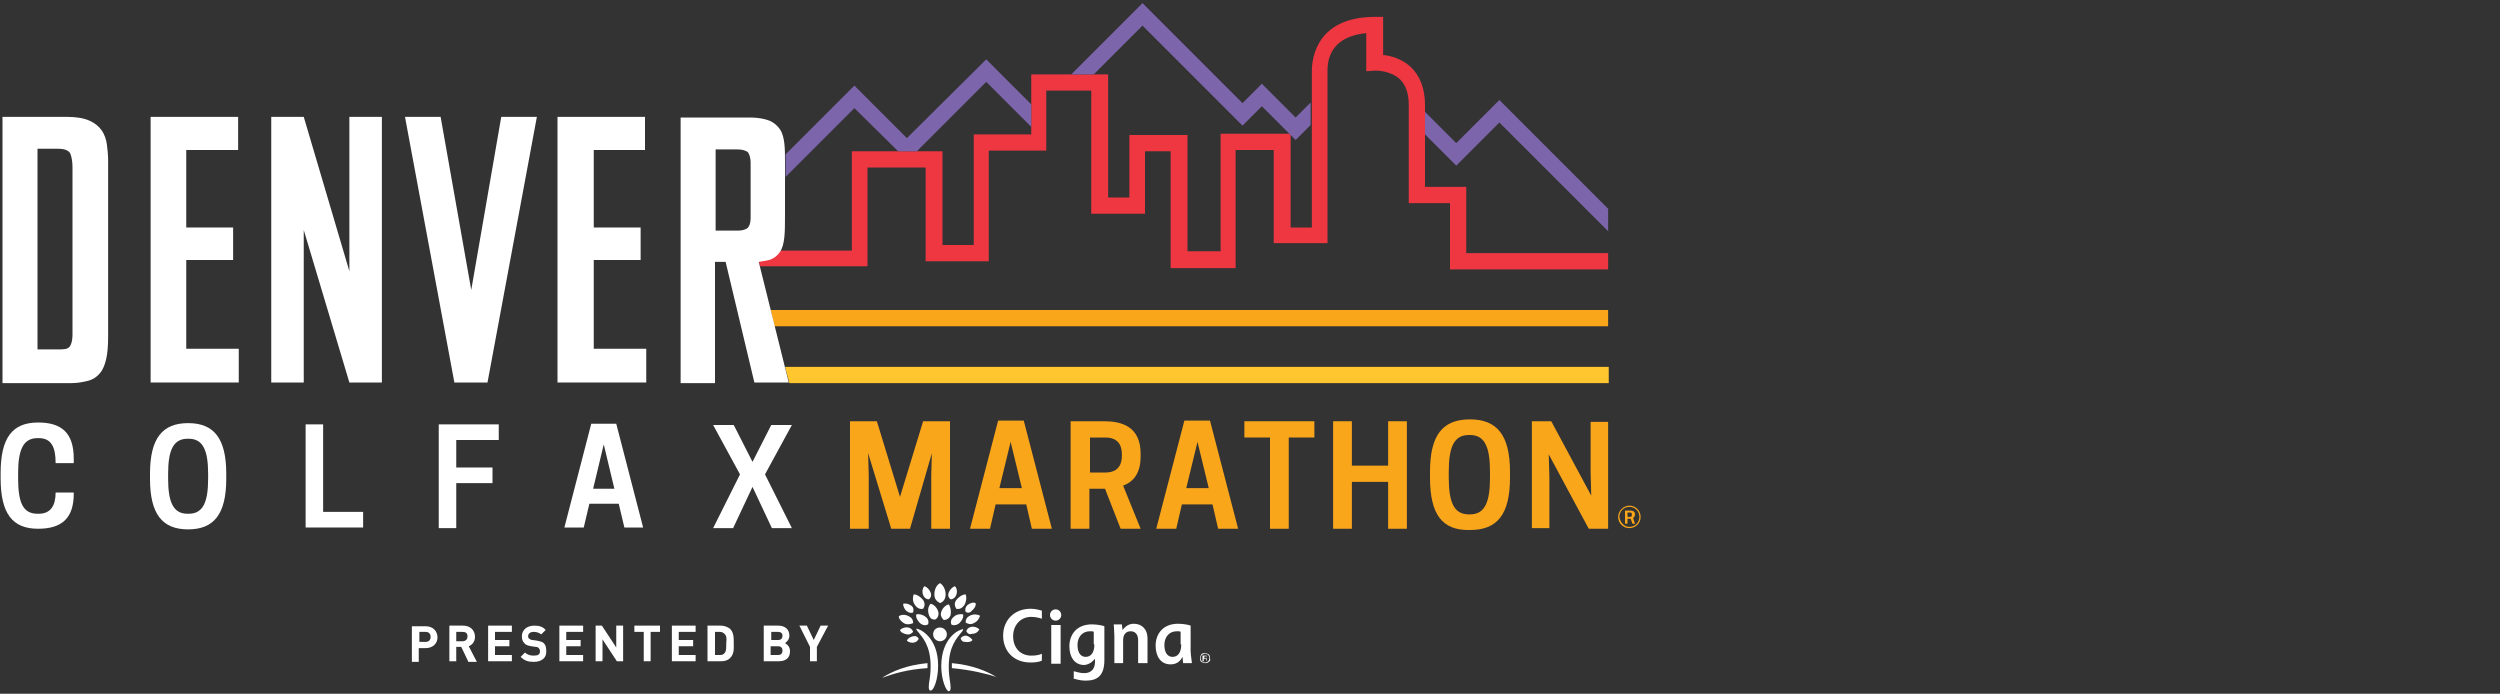 <?xml version="1.0" encoding="utf-8"?>
<!-- Generator: Adobe Illustrator 26.0.1, SVG Export Plug-In . SVG Version: 6.00 Build 0)  -->
<svg version="1.1" id="Layer_1" xmlns="http://www.w3.org/2000/svg" xmlns:xlink="http://www.w3.org/1999/xlink" x="0px" y="0px"
	 viewBox="0 0 400 111" style="enable-background:new 0 0 400 111;" xml:space="preserve">
<rect x="0" y="0" width="400" height="111" fill="#333333" stroke="none"/>
<style type="text/css">
	.st0{fill:#FFC62F;}
	.st1{fill:#FAA61B;}
	.st2{fill:#FFFFFF;}
	.st3{fill:#EF3742;}
	.st4{fill:#7D65AC;}
</style>
<g>
	<path class="st0" d="M125.6,58.7l0.7,2.6h131.1v-2.6H125.6z"/>
	<path class="st1" d="M123.3,49.6l0.6,2.6h133.4v-2.6H123.3z"/>
	<g>
		<g>
			<path class="st1" d="M145.6,84.6h-3l-3.7-12.1l0.1,3.6v8.5h-3V67.4h4.3l3.7,12.1l3.7-12.1h4.3v17.2h-3v-8.5l0.1-3.6L145.6,84.6z"
				/>
		</g>
		<g>
			<path class="st1" d="M163.8,67.3l4.5,17.3h-3.2l-0.9-3.9h-4.9l-0.9,3.9h-3.2l4.5-17.3H163.8z M159.9,78.1h3.6l-1.8-7.4
				L159.9,78.1z"/>
		</g>
		<g>
			<path class="st1" d="M174.3,84.6h-3V67.4h5.4c2.7,0,5.8,0.8,5.8,5.2V73c0,2.8-1.2,4.1-2.8,4.7l2.8,6.9h-3.2l-2.5-6.4h-2.5V84.6z
				 M176.9,75.6c1.1,0,2.6-0.4,2.6-2.7v-0.2c0-2.3-1.5-2.7-2.6-2.7h-2.5v5.6H176.9z"/>
		</g>
		<g>
			<path class="st1" d="M193.6,67.3l4.5,17.3h-3.2l-0.9-3.9h-4.9l-0.9,3.9H185l4.5-17.3H193.6z M189.8,78.1h3.6l-1.8-7.4L189.8,78.1
				z"/>
		</g>
		<g>
			<path class="st1" d="M206.2,84.6h-3V70h-4.1v-2.6h11.2V70h-4.1V84.6z"/>
		</g>
		<g>
			<path class="st1" d="M225.1,67.4v17.2h-3v-7.5h-5.8v7.5h-3V67.4h3v7.1h5.8v-7.1H225.1z"/>
		</g>
		<g>
			<path class="st1" d="M228.8,76.4v-0.9c0-6,2.1-8.4,6.4-8.4c4.3,0,6.4,2.5,6.4,8.4v0.9c0,6-2.1,8.4-6.4,8.4
				C230.8,84.9,228.8,82.4,228.8,76.4z M235.2,82.3c2.4,0,3.2-2,3.2-5.9v-0.9c0-3.9-0.8-5.9-3.2-5.9H235c-2.4,0-3.2,2-3.2,5.9v0.9
				c0,3.9,0.8,5.9,3.2,5.9H235.2z"/>
		</g>
		<g>
			<path class="st1" d="M257.3,84.6h-3.1l-6.4-11.9l0.1,3.6v8.2h-2.8V67.4h3.1l6.4,11.9l-0.1-3.6v-8.2h2.8V84.6z"/>
		</g>
		<path class="st1" d="M260.7,80.9c1,0,1.8,0.8,1.8,1.8c0,1-0.8,1.8-1.8,1.8c-1,0-1.8-0.8-1.8-1.8S259.8,80.9,260.7,80.9z
			 M260.7,84.3c0.9,0,1.6-0.7,1.6-1.6c0-0.9-0.7-1.6-1.6-1.6c-0.9,0-1.6,0.7-1.6,1.6C259.2,83.6,259.9,84.3,260.7,84.3z M260.4,83.8
			h-0.4v-2.1h0.9c0.3,0,0.7,0.1,0.7,0.6v0c0,0.3-0.2,0.5-0.3,0.6l0.3,0.9h-0.4l-0.3-0.8h-0.5L260.4,83.8L260.4,83.8z M260.8,82.7
			c0.2,0,0.3-0.1,0.3-0.3v-0.1c0-0.3-0.2-0.3-0.3-0.3h-0.4v0.7L260.8,82.7z"/>
		<g>
			<path class="st2" d="M6,82.2h0.2c1.9,0,2.7-1.3,2.7-3.4h2.9v0.2c0,3.9-1.9,5.6-5.7,5.6c-4.1,0-6-2.4-6-8.1v-0.8
				c0-5.7,1.9-8.1,6-8.1c3.8,0,5.7,1.7,5.7,5.8v0.7H8.9c0-2.6-0.7-4-2.7-4H6c-2.3,0-3.1,1.9-3.1,5.6v0.8C2.9,80.3,3.6,82.2,6,82.2z"
				/>
			<path class="st2" d="M24,76.6v-0.8c0-5.7,2-8.1,6.1-8.1c4.1,0,6.1,2.4,6.1,8.1v0.8c0,5.7-2,8.1-6.1,8.1C26,84.7,24,82.3,24,76.6z
				 M30.2,82.2c2.3,0,3.1-1.9,3.1-5.6v-0.8c0-3.7-0.8-5.6-3.1-5.6H30c-2.3,0-3.1,1.9-3.1,5.6v0.8c0,3.7,0.8,5.6,3.1,5.6H30.2z"/>
			<path class="st2" d="M48.9,84.4V67.9h2.8v14h6.4v2.5H48.9z"/>
			<path class="st2" d="M79.8,67.9v2.5H73v4.4h5.8v2.5H73v7.2h-2.8V67.9H79.8z"/>
			<path class="st2" d="M98.6,67.8l4.3,16.6h-3l-0.9-3.8h-4.7l-0.9,3.8h-3.1l4.3-16.6H98.6z M94.9,78.2h3.4l-1.7-7.1L94.9,78.2z"/>
			<path class="st2" d="M118.4,75.9l-4.3-7.9h3.3l3,5.9l3-5.9h3.3l-4.3,7.9l4.3,8.6h-3.2l-3.1-6.6l-3.1,6.6h-3.2L118.4,75.9z"/>
		</g>
	</g>
	<path class="st3" d="M234.6,40.6V29.9h-6.6V16.8c0-2.6-0.8-4.7-2.3-6.1c-1.4-1.3-3.2-1.8-4.4-1.9V2.7h-1.3
		c-9.3,0-10.1,6.6-10.1,8.6v25.1h-3.4V21.4h-11.2v18.8h-5.3V21.6h-9.3v10h-3.4V11.9h-12.3v9.6h-9.2v17.7h-5v-15h-14.5v15.9h-11.5
		c0,0,0,0,0,0c-0.4,0.6-0.9,1.1-1.7,1.3c-0.5,0.2-1,0.3-1.7,0.3l0.2,0.9h17.2V26.8h9.3v15h10.1V24.1h9.2v-9.6h7.2v19.7h8.6v-10h4.1
		v18.7h10.4V24h6.1v14.9h8.6V11.3c0-2.5,1.1-5.5,6.2-6v6.1l1.4-0.1c0,0,2.3-0.1,3.9,1.3c1,0.9,1.5,2.3,1.5,4.2v15.7h6.6v10.6h25.3
		v-2.6H234.6z"/>
	<path class="st4" d="M145.1,22.1l-8.4-8.4l-11,11c0,0.4,0,0.8,0,1.3v2.3l11-11l7,6.9h3l11.1-11.1l7.2,7.2v-3.6l-7.2-7.2L145.1,22.1
		z M201.9,13.4l-3.1,3.1l-16-16l-11.4,11.4h3.6l7.8-7.8l16,16l3.1-3.1l4.4,4.4h0v0l1,1l2.4-2.4v-3.6l-2.4,2.4L201.9,13.4z M239.9,16
		l-6.9,6.9l-5-5v3.6l5,5l6.9-6.9l17.4,17.4v-3.6L239.9,16z"/>
	<g>
		<path class="st2" d="M0.4,18.7h10.3c1.5,0,2.7,0.2,3.6,0.6c0.9,0.4,1.5,0.9,2,1.6c0.4,0.6,0.7,1.4,0.8,2.2
			c0.1,0.8,0.2,1.7,0.2,2.5v28.3c0,1.4-0.1,2.6-0.3,3.5c-0.2,0.9-0.5,1.7-1,2.3c-0.5,0.6-1.1,1-1.8,1.2c-0.8,0.2-1.7,0.4-2.8,0.4
			H0.4V18.7z M6,23.9v32h3.8c0.8,0,1.3-0.2,1.5-0.7c0.2-0.4,0.3-1,0.3-1.7V26.8c0-0.8-0.1-1.5-0.3-2.1c-0.2-0.6-0.9-0.9-2-0.9H6z"/>
		<path class="st2" d="M24.1,18.7h14V24h-8.3v12.4h7.5v5.2h-7.5v14.2h8.4v5.4H24.1V18.7z"/>
		<path class="st2" d="M89.2,18.7h14V24H95v12.4h7.5v5.2H95v14.2h8.4v5.4H89.2V18.7z"/>
		<polygon class="st2" points="55.9,18.7 55.9,43.4 48.6,18.7 43.4,18.7 43.4,61.2 48.6,61.2 48.6,36.8 55.9,61.2 61.1,61.2 
			61.1,18.7 		"/>
		<polygon class="st2" points="80.2,18.7 75.4,46.4 70.5,18.7 64.8,18.7 72.7,61.2 72.7,61.2 78,61.2 78,61.2 85.9,18.7 		"/>
		<path class="st2" d="M126.2,61.2l-4.8-19.3c0.7-0.1,1.2-0.2,1.7-0.3c0.8-0.3,1.3-0.7,1.7-1.3c0.4-0.6,0.6-1.4,0.7-2.4
			c0.1-1,0.1-2.2,0.1-3.7V26c0-1.1,0-2.1-0.1-3c-0.1-0.9-0.3-1.7-0.7-2.3c-0.4-0.6-1-1.1-1.7-1.4c-0.8-0.3-1.8-0.5-3.2-0.5h-11v42.5
			h5.5V41.9h1.7l4.6,19.3H126.2z M114.4,23.9h3.5c0.9,0,1.5,0.2,1.8,0.5c0.2,0.3,0.4,0.9,0.4,1.6v8.9c0,0.8-0.2,1.3-0.5,1.6
			c-0.3,0.2-0.8,0.4-1.5,0.4h-3.6V23.9z"/>
	</g>
	<g>
		<g>
			<g>
				<path class="st2" d="M154.1,100.7c0,0.1-0.1,0.3-0.3,0.5c-0.6,0.8-2,2.1-2,5.5c0,1.7,0.3,2.5,0.3,3.3c0,0.4-0.1,0.6-0.3,0.6
					c-0.4,0-1.2-1.8-1.2-4c0-4.6,2.9-5.9,3.4-5.9C154,100.6,154.1,100.6,154.1,100.7z M146.7,100.6c0.4,0,3.4,1.3,3.4,5.9
					c0,2.2-0.7,4-1.2,4c-0.2,0-0.3-0.2-0.3-0.6c0-0.8,0.3-1.5,0.3-3.3c0-3.4-1.4-4.7-2-5.5c-0.2-0.2-0.3-0.4-0.3-0.5
					C146.6,100.6,146.6,100.6,146.7,100.6z"/>
				<g>
					<path class="st2" d="M149.3,101.5c0,0.6,0.5,1.1,1.1,1.1c0.6,0,1.1-0.5,1.1-1.1c0-0.6-0.5-1.1-1.1-1.1
						C149.7,100.4,149.3,100.9,149.3,101.5z"/>
				</g>
				<path class="st2" d="M159.4,108.3c-1.5-0.9-3.8-1.9-7.1-2.2c0,0,0,0.3,0,0.5c0,0.1,0,0.3,0,0.3
					C155.5,107.2,157.8,107.8,159.4,108.3C159.4,108.4,159.5,108.4,159.4,108.3C159.5,108.4,159.5,108.4,159.4,108.3
					C159.5,108.4,159.5,108.4,159.4,108.3z M152.1,95.9c-0.3-0.2-0.5-0.6-0.3-1.1c0.2-0.5,0.6-0.9,1-1c0.3,0.3,0.4,0.9,0.2,1.4
					C152.8,95.7,152.4,95.9,152.1,95.9z M154.5,97.9c-0.1-0.3-0.1-0.7,0.3-1.1c0.4-0.3,0.9-0.5,1.3-0.3c0.1,0.4-0.2,0.9-0.6,1.2
					C155.2,98.1,154.8,98.1,154.5,97.9z M154.6,101c0.1-0.3,0.3-0.6,0.8-0.7c0.5-0.1,1,0.1,1.3,0.4c-0.2,0.4-0.6,0.7-1.1,0.7
					C155,101.6,154.8,101.3,154.6,101z M153.7,102.1c0.2-0.2,0.4-0.4,0.9-0.4c0.4,0.1,0.8,0.4,1,0.7c-0.2,0.3-0.7,0.4-1.2,0.3
					C153.9,102.7,153.8,102.4,153.7,102.1z M151,99.2c-0.3-0.3-0.6-0.7-0.4-1.3c0.2-0.6,0.7-1.1,1.2-1.2c0.3,0.4,0.4,1.1,0.3,1.7
					C151.9,99,151.4,99.2,151,99.2z M152.2,99.9c-0.1-0.4-0.1-0.8,0.4-1.2c0.4-0.4,1-0.5,1.5-0.4c0.1,0.5-0.2,1-0.6,1.4
					C153,100.1,152.5,100.1,152.2,99.9z M153,97.4c-0.2-0.4-0.4-0.8,0-1.4c0.4-0.5,1-0.9,1.5-0.9c0.2,0.5,0.1,1.2-0.2,1.7
					C153.9,97.4,153.4,97.5,153,97.4z M154.5,99.6c0-0.4,0.1-0.8,0.7-1.1c0.6-0.3,1.2-0.2,1.6,0c-0.1,0.5-0.5,1-1,1.2
					C155.3,100,154.8,99.8,154.5,99.6z M149.5,95.1c0-0.7,0.3-1.5,0.9-1.8c0.5,0.3,0.9,1,0.9,1.8c0,0.8-0.4,1.2-0.9,1.4
					C149.9,96.2,149.5,95.9,149.5,95.1z M141.2,108.4C141.2,108.4,141.2,108.4,141.2,108.4c0,0,0.1,0,0.1,0c1.6-0.6,3.9-1.3,7.1-1.5
					c0,0,0-0.2,0-0.3c0-0.2,0-0.5,0-0.5C145.1,106.4,142.8,107.4,141.2,108.4C141.2,108.4,141.2,108.4,141.2,108.4z M147.7,95.2
					c-0.2-0.5-0.1-1.1,0.2-1.4c0.4,0.1,0.8,0.5,1,1c0.2,0.5,0,0.9-0.3,1.1C148.3,95.9,147.9,95.7,147.7,95.2z M145.1,97.8
					c-0.4-0.3-0.6-0.8-0.6-1.2c0.4-0.1,0.9,0,1.3,0.3c0.4,0.3,0.4,0.7,0.3,1.1C145.8,98.1,145.5,98.1,145.1,97.8z M145.1,101.5
					c-0.5-0.1-1-0.3-1.1-0.7c0.3-0.3,0.8-0.5,1.3-0.4c0.5,0.1,0.7,0.4,0.8,0.7C145.9,101.3,145.6,101.6,145.1,101.5z M146.3,102.8
					c-0.4,0.1-0.9,0-1.2-0.3c0.1-0.3,0.5-0.6,1-0.7c0.5-0.1,0.7,0.1,0.9,0.4C146.9,102.4,146.7,102.7,146.3,102.8z M148.6,98.3
					c-0.2-0.6-0.1-1.3,0.3-1.7c0.5,0.1,1,0.6,1.2,1.2c0.2,0.6-0.1,1.1-0.4,1.3C149.2,99.2,148.8,99,148.6,98.3z M147.2,99.7
					c-0.4-0.4-0.7-0.9-0.6-1.4c0.4-0.1,1,0,1.5,0.4c0.5,0.4,0.5,0.8,0.4,1.2C148.1,100.1,147.7,100.1,147.2,99.7z M146.4,96.8
					c-0.4-0.5-0.4-1.2-0.2-1.7c0.5,0,1.1,0.4,1.5,0.9c0.4,0.6,0.2,1.1,0,1.4C147.3,97.5,146.8,97.4,146.4,96.8z M144.8,99.8
					c-0.6-0.3-1-0.8-1-1.2c0.4-0.3,1.1-0.3,1.6,0c0.6,0.3,0.7,0.7,0.7,1.1C145.8,99.8,145.4,100,144.8,99.8z"/>
			</g>
			<path class="st2" d="M178.3,106.1v-4.3c0-0.6-0.1-1.7-0.1-1.9h1.3l0.1,0.9h0c0.2-0.2,0.7-1,1.8-1c1.4,0,2.2,1,2.2,2.3v4h-1.5
				v-3.7c0-0.8-0.4-1.4-1.2-1.4c-0.8,0-1.2,0.6-1.2,1.4v3.7H178.3z M169.7,100h-1.5v6.2h1.5V100z M190.7,106.1c0-0.3-0.2-1.3-0.2-2
				v-4c-0.2-0.1-1.1-0.3-2-0.3c-2.5,0-3.6,1.7-3.6,3.5c0,1.7,0.8,3,2.4,3c1.2,0,1.7-0.8,1.9-1.2h0c0,0.2,0.1,0.8,0.1,1H190.7z
				 M189,103.1c0,1.4-0.6,2-1.4,2c-0.8,0-1.3-0.7-1.3-1.9c0-1.2,0.7-2.2,2-2.2c0.3,0,0.5,0,0.6,0.1V103.1z M166.7,104.6
				c-0.4,0.2-1,0.3-1.7,0.3c-1.7,0-2.9-1.2-2.9-3.1c0-1.8,1.2-3.1,2.9-3.1c0.8,0,1.4,0.2,1.7,0.3v-1.3c-0.4-0.1-1-0.3-1.8-0.3
				c-2.6,0-4.4,1.8-4.4,4.3c0,2.4,1.6,4.3,4.4,4.3c0.8,0,1.4-0.1,1.8-0.3V104.6z M175.2,105.4v0.5c0,1.3-0.8,1.8-1.7,1.8
				c-0.9,0-1.5-0.3-1.7-0.3v1.2c0.2,0,0.9,0.3,1.9,0.3c1.8,0,3-0.7,3-3.3v-5.4c-0.2-0.1-1.1-0.3-2-0.3c-2.5,0-3.6,1.7-3.6,3.5
				c0,1.7,0.8,3,2.4,3C174.5,106.3,175,105.6,175.2,105.4L175.2,105.4z M175.1,103.1c0,1.4-0.6,2-1.4,2c-0.8,0-1.3-0.7-1.3-1.9
				c0-1.2,0.7-2.2,2-2.2c0.3,0,0.5,0,0.6,0.1V103.1z M168,98.4c0,0.5,0.4,0.9,0.9,0.9c0.5,0,0.9-0.4,0.9-0.9c0-0.5-0.4-0.9-0.9-0.9
				C168.4,97.5,168,97.9,168,98.4z"/>
		</g>
		<g>
			<path class="st2" d="M193.4,105.9c-0.2,0.2-0.4,0.2-0.6,0.2c-0.2,0-0.4-0.1-0.6-0.2c-0.2-0.2-0.2-0.4-0.2-0.6
				c0-0.2,0.1-0.4,0.2-0.6c0.2-0.2,0.4-0.2,0.6-0.2c0.2,0,0.4,0.1,0.6,0.2c0.2,0.2,0.2,0.4,0.2,0.6
				C193.7,105.6,193.6,105.8,193.4,105.9z M192.3,104.8c-0.1,0.1-0.2,0.3-0.2,0.5c0,0.2,0.1,0.4,0.2,0.5c0.1,0.1,0.3,0.2,0.5,0.2
				c0.2,0,0.4-0.1,0.5-0.2c0.1-0.1,0.2-0.3,0.2-0.5c0-0.2-0.1-0.4-0.2-0.5c-0.1-0.1-0.3-0.2-0.5-0.2
				C192.6,104.6,192.5,104.7,192.3,104.8z M192.8,104.9c0.1,0,0.2,0,0.2,0c0.1,0,0.1,0.1,0.1,0.2c0,0.1,0,0.1-0.1,0.2
				c0,0-0.1,0-0.1,0c0.1,0,0.1,0,0.2,0.1c0,0,0,0.1,0,0.1v0.1c0,0,0,0,0,0.1c0,0,0,0,0,0l0,0h-0.1c0,0,0,0,0,0c0,0,0,0,0,0l0,0v-0.1
				c0-0.1,0-0.2-0.1-0.2c0,0-0.1,0-0.2,0h-0.1v0.4h-0.2v-0.9H192.8z M193,105c0,0-0.1,0-0.2,0h-0.1v0.3h0.1c0.1,0,0.1,0,0.2,0
				c0.1,0,0.1-0.1,0.1-0.1C193.1,105.1,193,105,193,105z"/>
		</g>
	</g>
	<g>
		<path class="st2" d="M68.1,103.7H67v2.2h-1.1v-5.7h2.2c1.2,0,1.9,0.8,1.9,1.8C70,102.9,69.3,103.7,68.1,103.7z M68.1,101.1h-1v1.6
			h1c0.5,0,0.8-0.3,0.8-0.8C68.9,101.4,68.6,101.1,68.1,101.1z"/>
		<path class="st2" d="M74.9,105.8l-1.1-2.3H73v2.3h-1.1v-5.7h2.2c1.2,0,1.9,0.8,1.9,1.8c0,0.8-0.5,1.3-1,1.5l1.3,2.5H74.9z
			 M74,101.1H73v1.5H74c0.5,0,0.8-0.3,0.8-0.8S74.5,101.1,74,101.1z"/>
		<path class="st2" d="M78.1,105.8v-5.7h3.8v1h-2.7v1.3h2.3v1h-2.3v1.4h2.7v1H78.1z"/>
		<path class="st2" d="M85.4,105.9c-0.9,0-1.5-0.2-2.1-0.8l0.7-0.7c0.4,0.4,0.9,0.5,1.4,0.5c0.7,0,1-0.2,1-0.7
			c0-0.2-0.1-0.4-0.2-0.5c-0.1-0.1-0.2-0.2-0.5-0.2l-0.7-0.1c-0.5-0.1-0.9-0.2-1.1-0.5c-0.3-0.3-0.4-0.6-0.4-1.1c0-1,0.8-1.7,2-1.7
			c0.8,0,1.4,0.2,1.8,0.7l-0.7,0.7c-0.4-0.3-0.8-0.4-1.2-0.4c-0.6,0-0.9,0.3-0.9,0.7c0,0.1,0,0.3,0.2,0.4c0.1,0.1,0.3,0.2,0.5,0.2
			l0.7,0.1c0.5,0.1,0.9,0.2,1.1,0.4c0.3,0.3,0.4,0.7,0.4,1.2C87.5,105.3,86.6,105.9,85.4,105.9z"/>
		<path class="st2" d="M89.5,105.8v-5.7h3.8v1h-2.7v1.3h2.3v1h-2.3v1.4h2.7v1H89.5z"/>
		<path class="st2" d="M98.7,105.8l-2.3-3.5v3.5h-1.1v-5.7h1l2.3,3.5v-3.5h1.1v5.7H98.7z"/>
		<path class="st2" d="M104.1,101.1v4.7H103v-4.7h-1.5v-1h4.1v1H104.1z"/>
		<path class="st2" d="M107.5,105.8v-5.7h3.8v1h-2.7v1.3h2.3v1h-2.3v1.4h2.7v1H107.5z"/>
		<path class="st2" d="M116.8,105.3c-0.4,0.4-0.9,0.5-1.5,0.5h-2.1v-5.7h2.1c0.6,0,1.1,0.2,1.5,0.5c0.6,0.6,0.6,1.4,0.6,2.3
			C117.4,103.8,117.5,104.6,116.8,105.3z M116,101.5c-0.2-0.2-0.4-0.4-0.8-0.4h-0.8v3.7h0.8c0.4,0,0.6-0.1,0.8-0.4
			c0.2-0.3,0.2-0.7,0.2-1.5C116.3,102.1,116.2,101.7,116,101.5z"/>
		<path class="st2" d="M124.6,105.8h-2.4v-5.7h2.3c1.1,0,1.8,0.6,1.8,1.6c0,0.6-0.4,1-0.7,1.2c0.3,0.2,0.8,0.5,0.8,1.3
			C126.4,105.3,125.7,105.8,124.6,105.8z M124.5,101.1h-1.1v1.3h1.1c0.5,0,0.7-0.3,0.7-0.7S124.9,101.1,124.5,101.1z M124.5,103.4
			h-1.2v1.4h1.2c0.5,0,0.7-0.3,0.7-0.7S125,103.4,124.5,103.4z"/>
		<path class="st2" d="M130.7,103.5v2.3h-1.1v-2.3l-1.7-3.4h1.2l1.1,2.3l1.1-2.3h1.2L130.7,103.5z"/>
	</g>
</g>
</svg>
